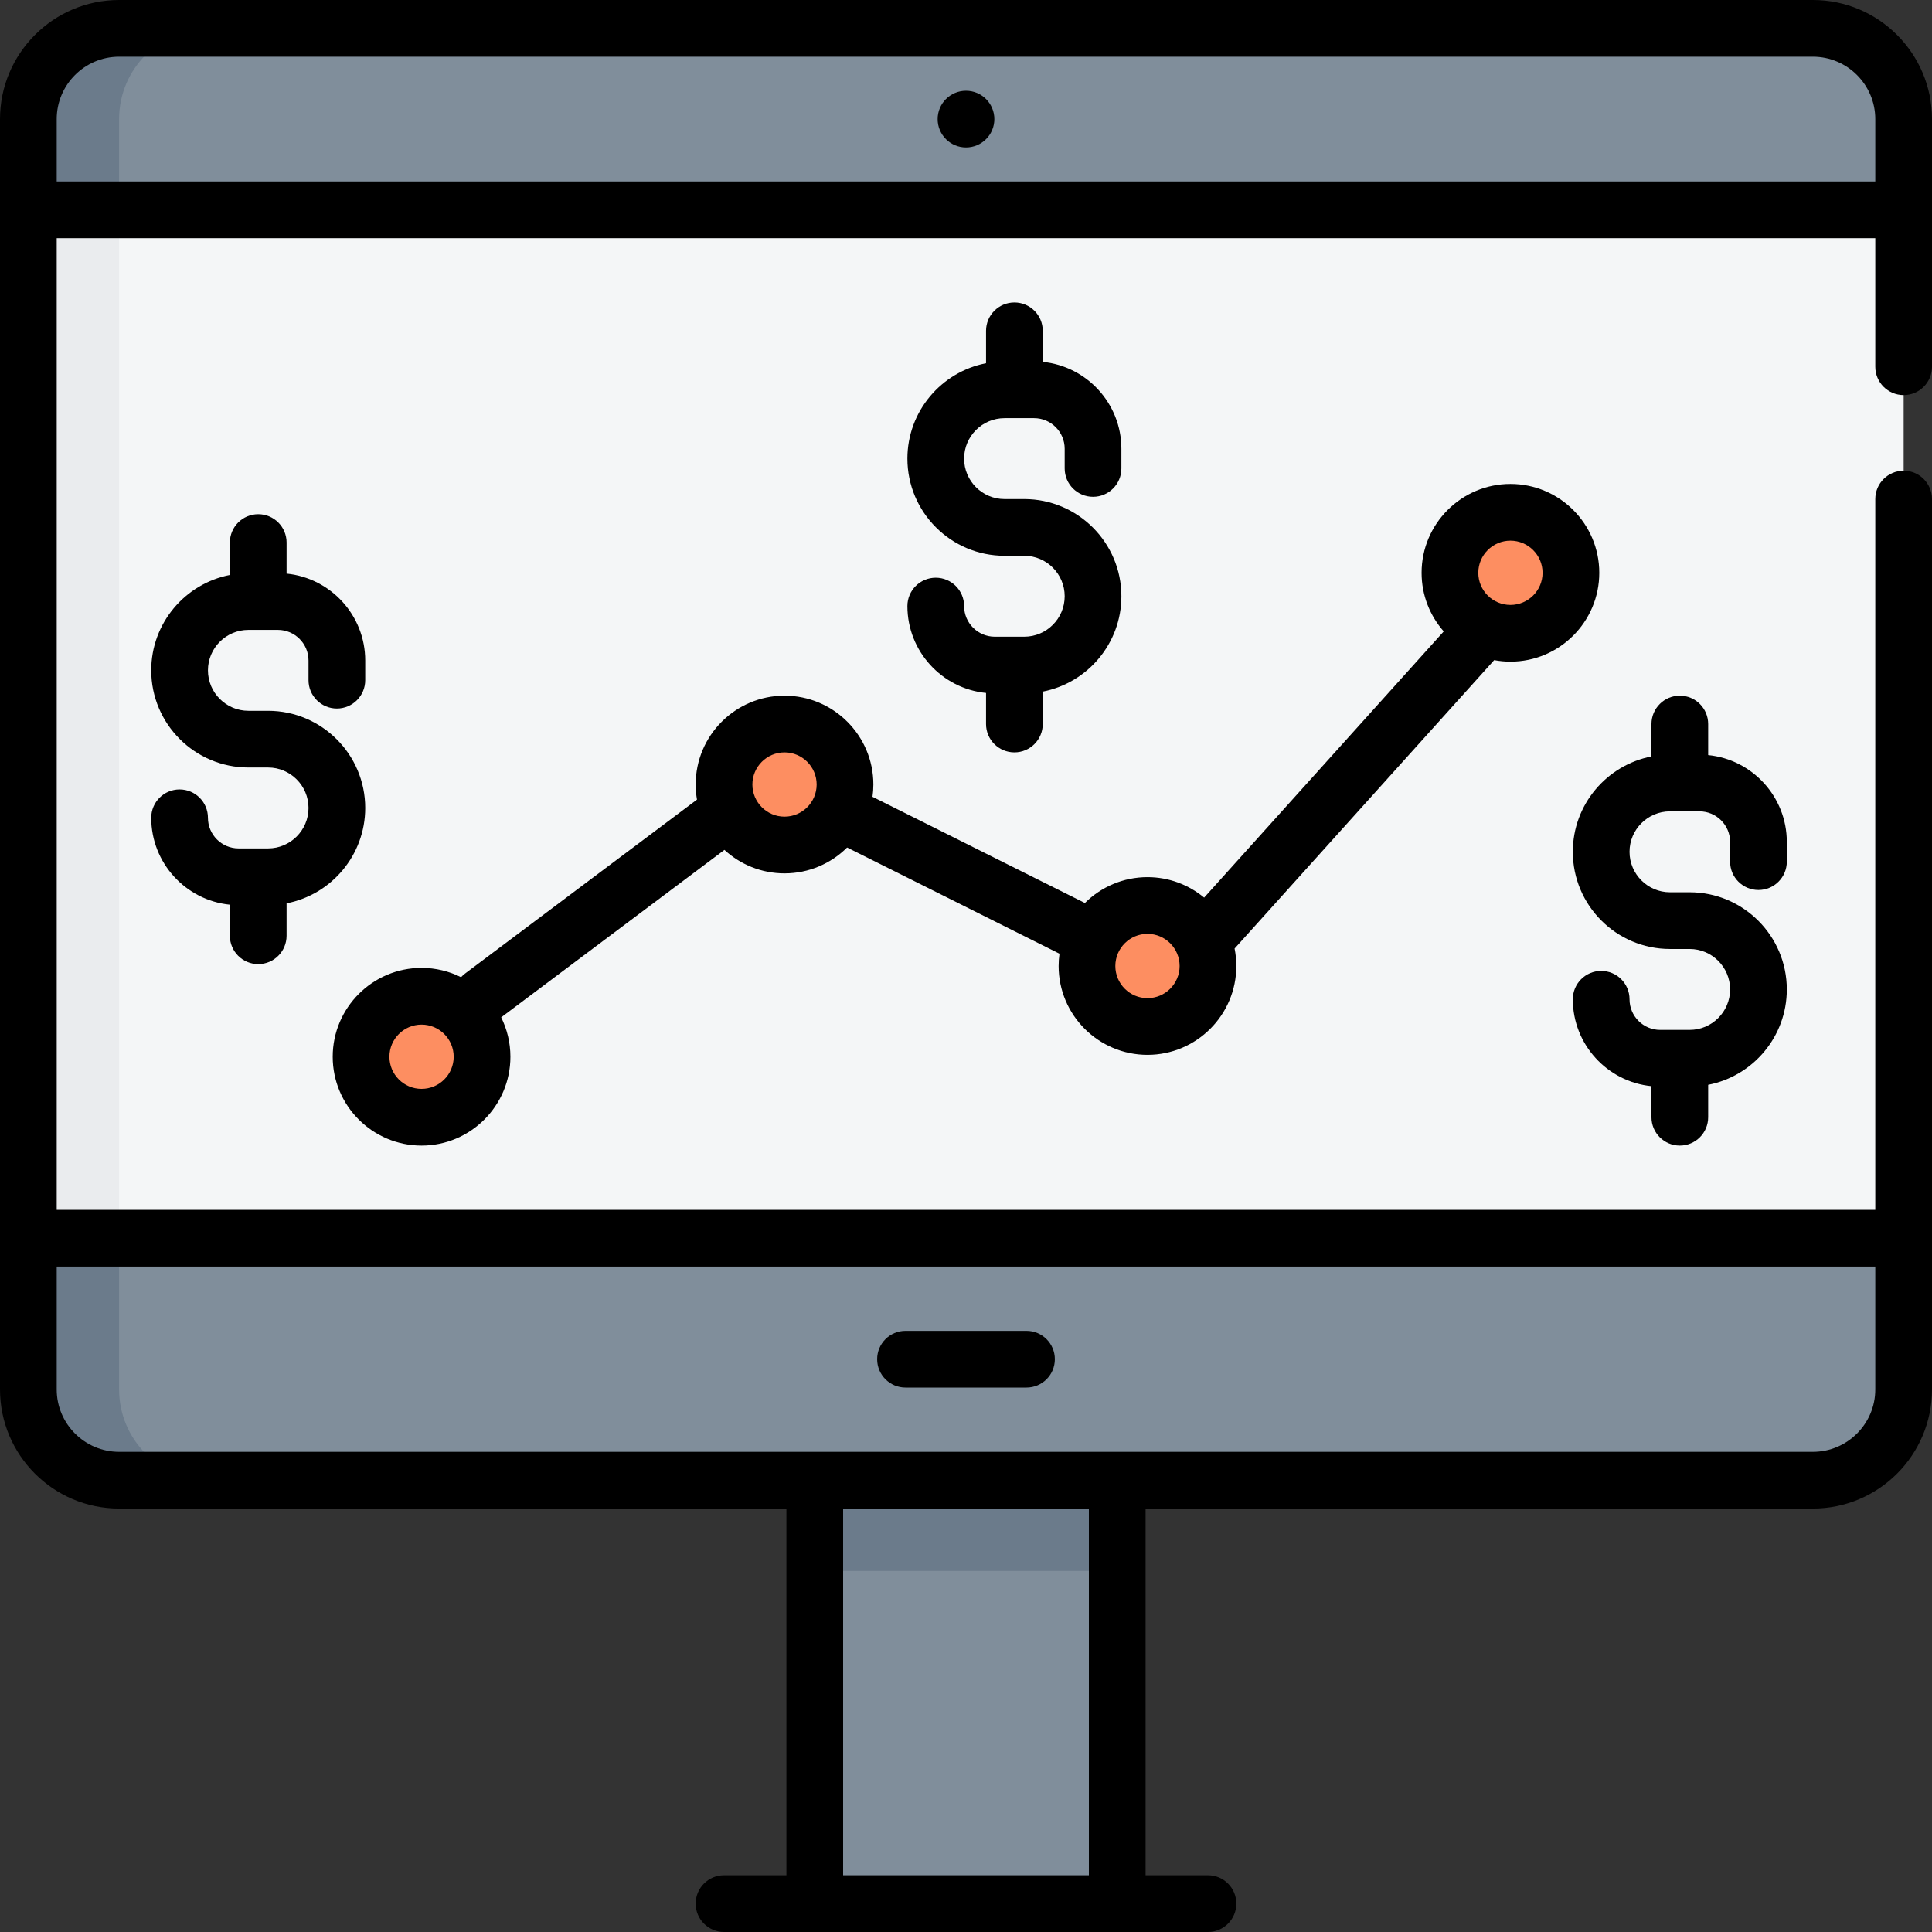 <?xml version="1.0" encoding="iso-8859-1"?>
<!-- Generator: Adobe Illustrator 19.0.0, SVG Export Plug-In . SVG Version: 6.00 Build 0)  -->
<svg version="1.1" id="Capa_1" xmlns="http://www.w3.org/2000/svg" xmlns:xlink="http://www.w3.org/1999/xlink" x="0px" y="0px"
	 viewBox="0 0 511 511" style="enable-background:new 0 0 511 511;" xml:space="preserve">
<rect x="0" y="0" width="511" height="511" fill="#333333" stroke="none"/>
<g>
	<g>
		<g>
			<path style="fill:#F4F6F7;" d="M479.5,391.5h-448c-13.255,0-24-10.745-24-24v-336c0-13.255,10.745-24,24-24h448
				c13.255,0,24,10.745,24,24v336C503.5,380.755,492.755,391.5,479.5,391.5z"/>
			<path style="fill:#EAECEE;" d="M31.5,367.5v-336c0-13.255,10.745-24,24-24h-24c-13.255,0-24,10.745-24,24v336
				c0,13.255,10.745,24,24,24h24C42.245,391.5,31.5,380.755,31.5,367.5z"/>
			<path style="fill:#808E9B;" d="M503.5,55.5H7.5v-24c0-13.255,10.745-24,24-24h448c13.255,0,24,10.745,24,24V55.5z"/>
			<path style="fill:#6B7B8B;" d="M55.5,7.5h-24c-13.255,0-24,10.745-24,24v24h24v-24C31.5,18.245,42.245,7.5,55.5,7.5z"/>
			<path style="fill:#808E9B;" d="M479.5,391.5h-448c-13.255,0-24-10.745-24-24v-40h496v40C503.5,380.755,492.755,391.5,479.5,391.5
				z"/>
			<path style="fill:#6B7B8B;" d="M31.5,367.5v-40h-24v40c0,13.255,10.745,24,24,24h24C42.245,391.5,31.5,380.755,31.5,367.5z"/>
			<rect x="215.5" y="391.5" style="fill:#808E9B;" width="80" height="112"/>
			<rect x="215.5" y="391.5" style="fill:#6B7B8B;" width="80" height="24"/>
		</g>
		<g>
			<circle style="fill:#FD8E61;" cx="111.5" cy="279.5" r="16"/>
			<circle style="fill:#FD8E61;" cx="207.5" cy="207.5" r="16"/>
			<circle style="fill:#FD8E61;" cx="303.5" cy="255.5" r="16"/>
			<circle style="fill:#FD8E61;" cx="399.5" cy="151.5" r="16"/>
		</g>
	</g>
	<g>
		<path d="M479.5,0h-448C14.131,0,0,14.131,0,31.5v336C0,384.869,14.131,399,31.5,399H208v97h-16.5c-4.143,0-7.5,3.358-7.5,7.5
			s3.357,7.5,7.5,7.5h128c4.143,0,7.5-3.358,7.5-7.5s-3.357-7.5-7.5-7.5H303v-97h176.5c17.369,0,31.5-14.131,31.5-31.5V132
			c0-4.142-3.357-7.5-7.5-7.5s-7.5,3.358-7.5,7.5v188H15V63h481v34c0,4.142,3.357,7.5,7.5,7.5s7.5-3.358,7.5-7.5V31.5
			C511,14.131,496.869,0,479.5,0z M288,496h-65v-97h65V496z M496,335v32.5c0,9.098-7.401,16.5-16.5,16.5h-448
			c-9.099,0-16.5-7.402-16.5-16.5V335H496z M15,48V31.5C15,22.402,22.401,15,31.5,15h448c9.099,0,16.5,7.402,16.5,16.5V48H15z"/>
		<path d="M239.5,367h32c4.143,0,7.5-3.358,7.5-7.5s-3.357-7.5-7.5-7.5h-32c-4.143,0-7.5,3.358-7.5,7.5S235.357,367,239.5,367z"/>
		<circle cx="255.5" cy="31.5" r="7.5"/>
		<path d="M399.5,175c12.958,0,23.5-10.542,23.5-23.5S412.458,128,399.5,128S376,138.542,376,151.5
			c0,5.936,2.217,11.36,5.859,15.501l-63.372,70.414c-4.071-3.379-9.296-5.415-14.987-5.415c-6.451,0-12.303,2.614-16.554,6.838
			L230.77,210.75c0.148-1.063,0.23-2.147,0.23-3.25c0-12.958-10.542-23.5-23.5-23.5S184,194.542,184,207.5
			c0,1.361,0.123,2.693,0.346,3.991L123,257.5c-0.388,0.291-0.736,0.614-1.05,0.96c-3.15-1.571-6.697-2.46-10.45-2.46
			C98.542,256,88,266.542,88,279.5S98.542,303,111.5,303s23.5-10.542,23.5-23.5c0-3.74-0.882-7.276-2.443-10.417l59.052-44.289
			c4.187,3.85,9.768,6.206,15.891,6.206c6.451,0,12.303-2.614,16.554-6.838l56.176,28.088c-0.148,1.063-0.23,2.147-0.23,3.25
			c0,12.958,10.542,23.5,23.5,23.5s23.5-10.542,23.5-23.5c0-1.579-0.159-3.122-0.458-4.614l68.658-76.287
			C396.596,174.858,398.031,175,399.5,175z M399.5,143c4.687,0,8.5,3.813,8.5,8.5s-3.813,8.5-8.5,8.5s-8.5-3.813-8.5-8.5
			S394.813,143,399.5,143z M111.5,288c-4.687,0-8.5-3.813-8.5-8.5s3.813-8.5,8.5-8.5s8.5,3.813,8.5,8.5S116.187,288,111.5,288z
			 M207.5,216c-4.687,0-8.5-3.813-8.5-8.5s3.813-8.5,8.5-8.5s8.5,3.813,8.5,8.5S212.187,216,207.5,216z M303.5,264
			c-4.687,0-8.5-3.813-8.5-8.5s3.813-8.5,8.5-8.5s8.5,3.813,8.5,8.5S308.187,264,303.5,264z"/>
		<path d="M465.1,235.4c4.143,0,7.5-3.358,7.5-7.5v-5.2c0-11.961-9.138-21.827-20.8-22.985V191.5c0-4.142-3.357-7.5-7.5-7.5
			s-7.5,3.358-7.5,7.5v8.574c-11.834,2.295-20.8,12.73-20.8,25.226c0,14.171,11.529,25.7,25.7,25.7h5.2
			c5.899,0,10.699,4.8,10.699,10.7s-4.8,10.7-10.699,10.7H439.1c-4.466,0-8.1-3.634-8.1-8.1c0-4.142-3.357-7.5-7.5-7.5
			s-7.5,3.358-7.5,7.5c0,11.961,9.138,21.827,20.8,22.985v8.215c0,4.142,3.357,7.5,7.5,7.5s7.5-3.358,7.5-7.5v-8.574
			c11.835-2.294,20.8-12.73,20.8-25.226c0-14.171-11.528-25.7-25.699-25.7h-5.2c-5.9,0-10.7-4.8-10.7-10.7s4.8-10.7,10.7-10.7h7.8
			c4.466,0,8.1,3.634,8.1,8.1v5.2C457.6,232.042,460.957,235.4,465.1,235.4z"/>
		<path d="M270.9,168.4H263.1c-4.466,0-8.1-3.634-8.1-8.1c0-4.142-3.357-7.5-7.5-7.5s-7.5,3.358-7.5,7.5
			c0,11.961,9.138,21.827,20.8,22.985v8.215c0,4.142,3.357,7.5,7.5,7.5s7.5-3.358,7.5-7.5v-8.574
			c11.835-2.294,20.8-12.73,20.8-25.226c0-14.171-11.528-25.7-25.699-25.7h-5.2c-5.9,0-10.7-4.8-10.7-10.7s4.8-10.7,10.7-10.7h7.8
			c4.466,0,8.1,3.634,8.1,8.1v5.2c0,4.142,3.357,7.5,7.5,7.5s7.5-3.358,7.5-7.5v-5.2c0-11.961-9.138-21.827-20.8-22.985V87.5
			c0-4.142-3.357-7.5-7.5-7.5s-7.5,3.358-7.5,7.5v8.574c-11.834,2.295-20.8,12.73-20.8,25.226c0,14.171,11.529,25.7,25.7,25.7h5.2
			c5.899,0,10.699,4.8,10.699,10.7S276.8,168.4,270.9,168.4z"/>
		<path d="M68.3,255c4.143,0,7.5-3.358,7.5-7.5v-8.574c11.835-2.294,20.8-12.73,20.8-25.226c0-14.171-11.528-25.7-25.699-25.7h-5.2
			c-5.9,0-10.7-4.8-10.7-10.7s4.8-10.7,10.7-10.7h7.8c4.466,0,8.1,3.634,8.1,8.1v5.2c0,4.142,3.357,7.5,7.5,7.5s7.5-3.358,7.5-7.5
			v-5.2c0-11.961-9.138-21.827-20.8-22.985V143.5c0-4.142-3.357-7.5-7.5-7.5s-7.5,3.358-7.5,7.5v8.574
			C48.965,154.369,40,164.805,40,177.3c0,14.171,11.529,25.7,25.7,25.7h5.2c5.899,0,10.699,4.8,10.699,10.7s-4.8,10.7-10.699,10.7
			H63.1c-4.466,0-8.1-3.634-8.1-8.1c0-4.142-3.357-7.5-7.5-7.5s-7.5,3.358-7.5,7.5c0,11.961,9.138,21.827,20.8,22.985v8.215
			C60.8,251.642,64.157,255,68.3,255z"/>
	</g>
</g>
<g>
</g>
<g>
</g>
<g>
</g>
<g>
</g>
<g>
</g>
<g>
</g>
<g>
</g>
<g>
</g>
<g>
</g>
<g>
</g>
<g>
</g>
<g>
</g>
<g>
</g>
<g>
</g>
<g>
</g>
</svg>
